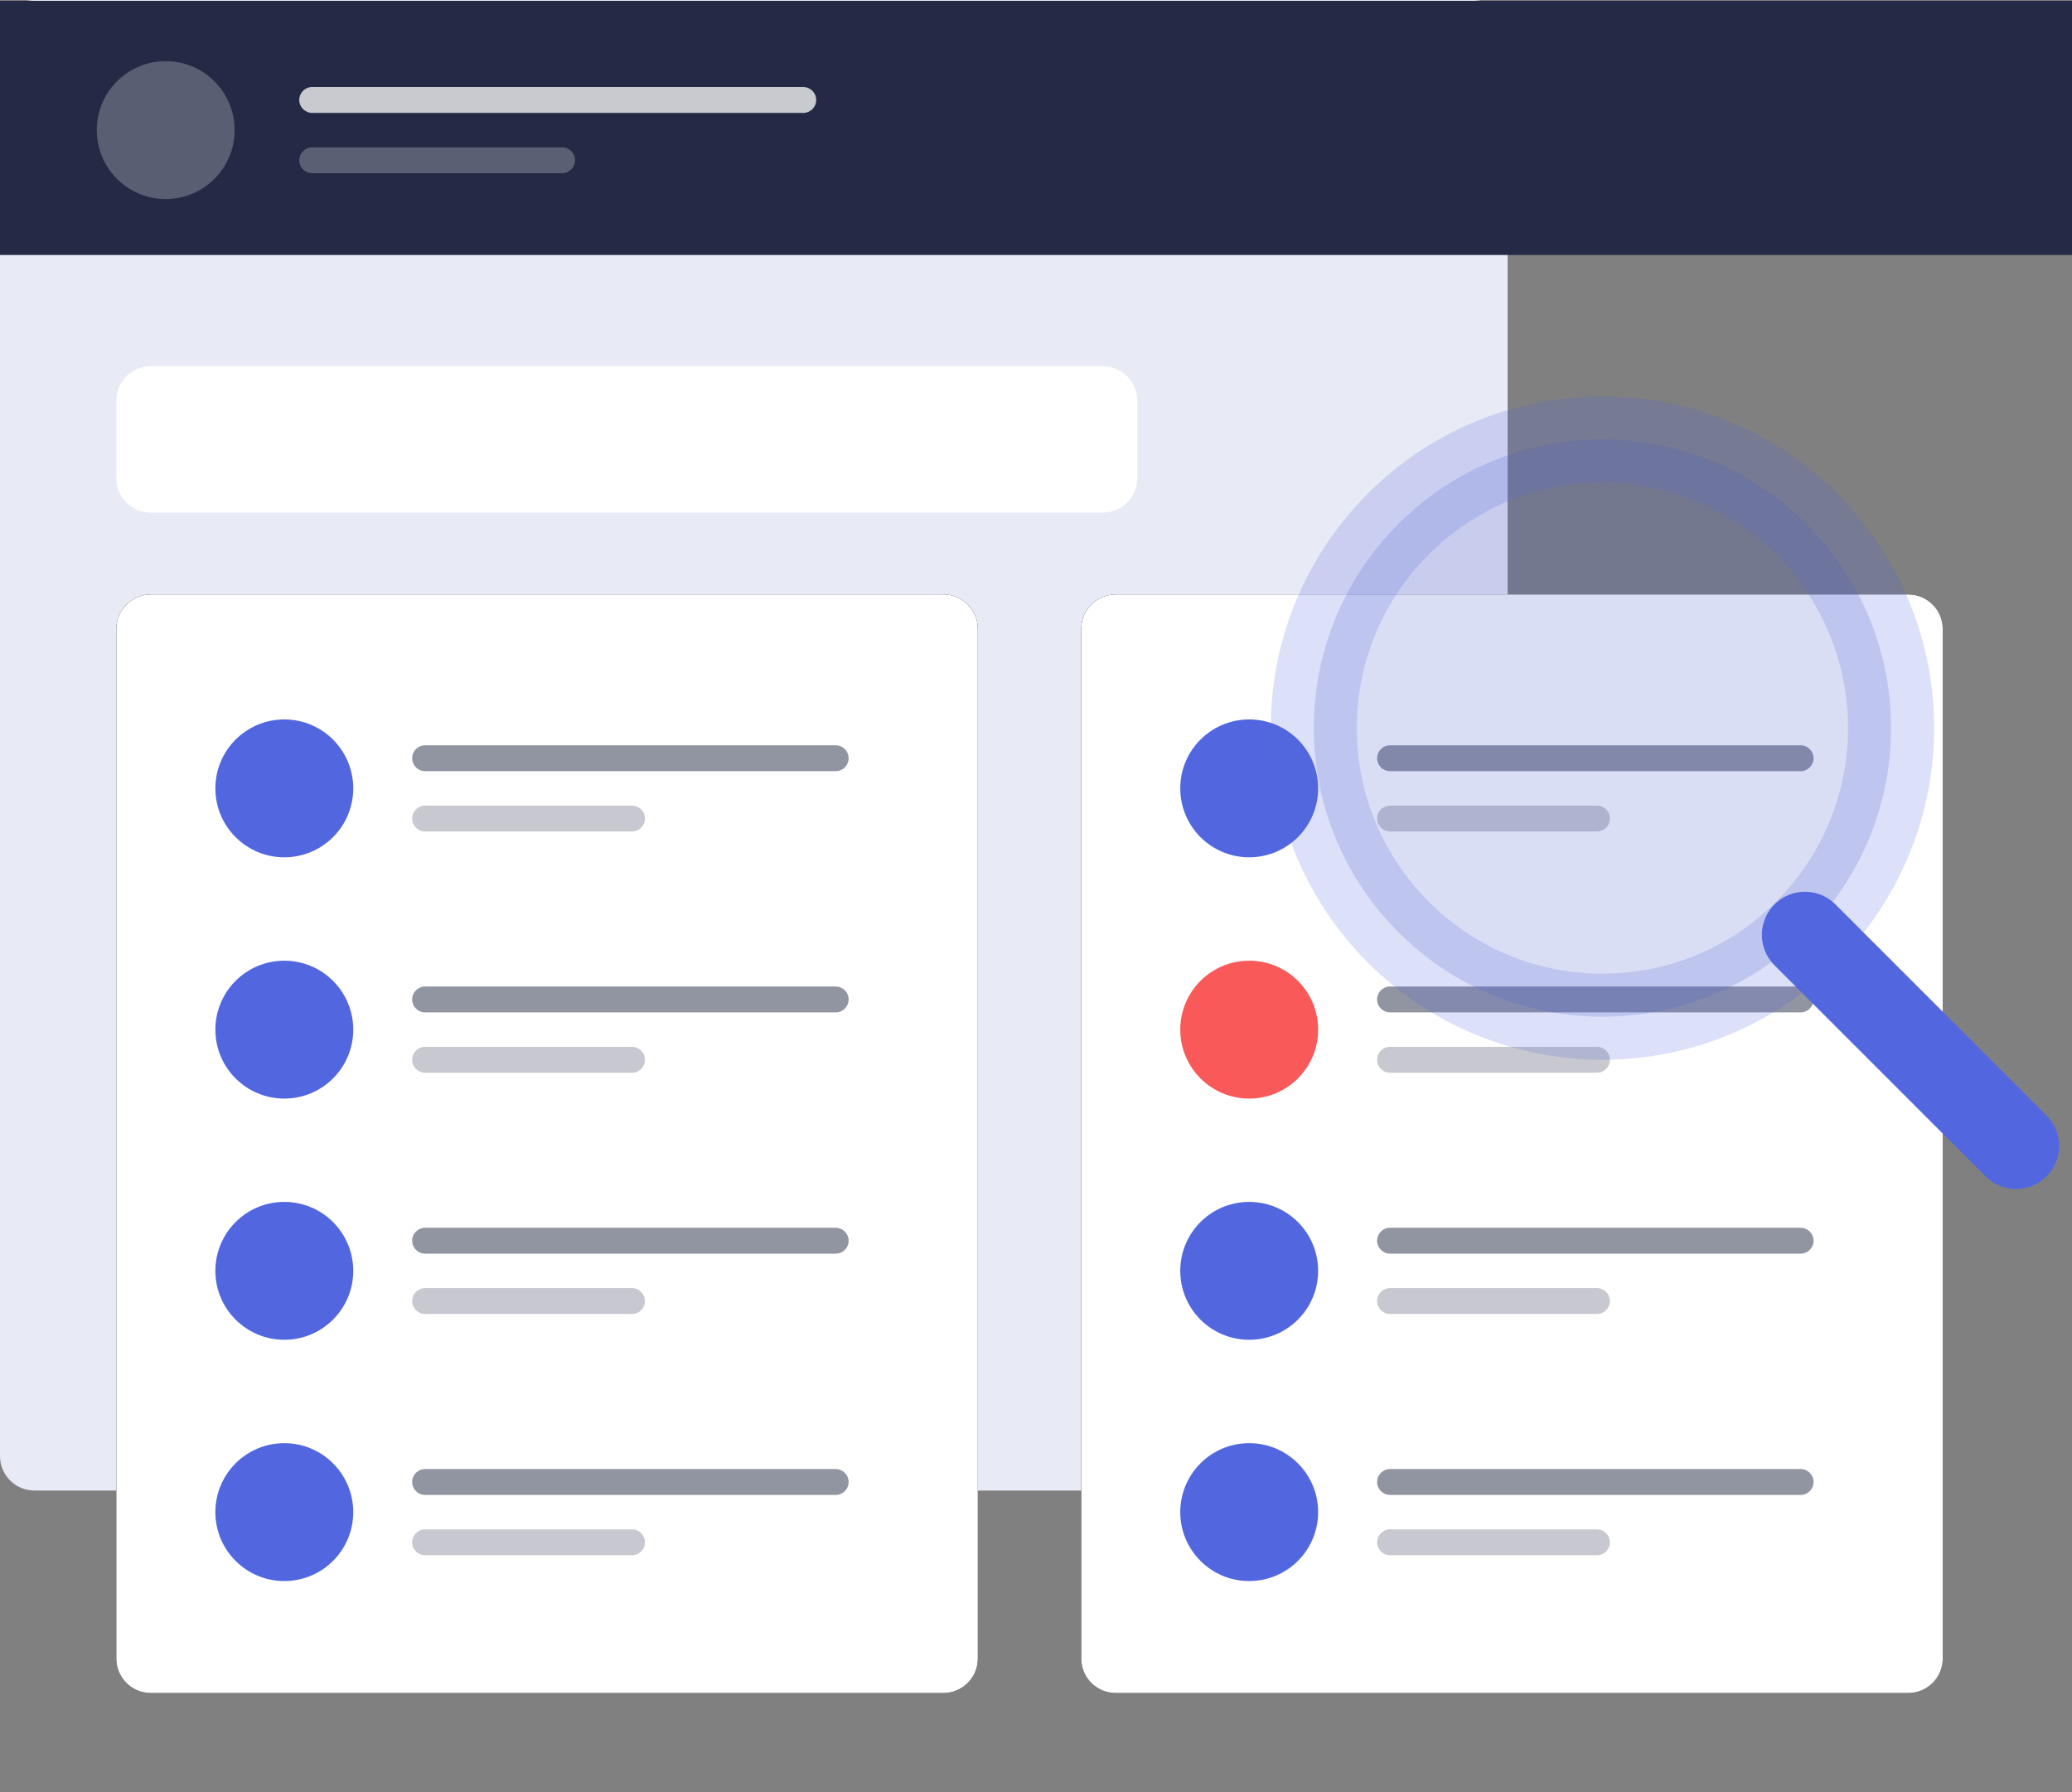 <!-- Generated by IcoMoon.io -->
<svg version="1.1" xmlns="http://www.w3.org/2000/svg" width="37" height="32" viewBox="0 0 37 32">
<rect x="0" y="0" width="37" height="32" fill="#808080" stroke="none"/>
<title>illustration-features-tab-2</title>
<path fill="#e8eaf6" d="M0.615 0h25.692c0.34 0 0.615 0.276 0.615 0.615v25.385c0 0.34-0.276 0.615-0.615 0.615h-25.692c-0.34 0-0.615-0.276-0.615-0.615v-25.385c0-0.34 0.276-0.615 0.615-0.615z"></path>
<path fill="#242a45" d="M-0.272 0.015h42.077v4.538h-42.077z"></path>
<path fill="#fff" opacity="0.245" d="M4.19 2.323c0 0.68-0.551 1.231-1.231 1.231s-1.231-0.551-1.231-1.231c0-0.68 0.551-1.231 1.231-1.231s1.231 0.551 1.231 1.231z"></path>
<path fill="#fff" opacity="0.75" d="M5.575 1.554h8.769c0.127 0 0.231 0.103 0.231 0.231s-0.103 0.231-0.231 0.231h-8.769c-0.127 0-0.231-0.103-0.231-0.231s0.103-0.231 0.231-0.231z"></path>
<path fill="#fff" opacity="0.25" d="M5.575 2.631h4.462c0.127 0 0.231 0.103 0.231 0.231s-0.103 0.231-0.231 0.231h-4.462c-0.127 0-0.231-0.103-0.231-0.231s0.103-0.231 0.231-0.231z"></path>
<path fill="#000" d="M2.692 10.615h14.154c0.34 0 0.615 0.276 0.615 0.615v18.385c0 0.34-0.276 0.615-0.615 0.615h-14.154c-0.34 0-0.615-0.276-0.615-0.615v-18.385c0-0.34 0.276-0.615 0.615-0.615z"></path>
<path fill="#fff" d="M2.692 10.615h14.154c0.34 0 0.615 0.276 0.615 0.615v18.385c0 0.34-0.276 0.615-0.615 0.615h-14.154c-0.34 0-0.615-0.276-0.615-0.615v-18.385c0-0.34 0.276-0.615 0.615-0.615z"></path>
<path fill="#242a45" opacity="0.5" d="M7.591 13.308h7.332c0.127 0 0.231 0.103 0.231 0.231s-0.103 0.231-0.231 0.231h-7.332c-0.127 0-0.231-0.103-0.231-0.231s0.103-0.231 0.231-0.231z"></path>
<path fill="#5267df" d="M6.308 14.077c0 0.68-0.551 1.231-1.231 1.231s-1.231-0.551-1.231-1.231c0-0.68 0.551-1.231 1.231-1.231s1.231 0.551 1.231 1.231z"></path>
<path fill="#242a45" opacity="0.25" d="M7.591 14.385h3.695c0.127 0 0.231 0.103 0.231 0.231s-0.103 0.231-0.231 0.231h-3.695c-0.127 0-0.231-0.103-0.231-0.231s0.103-0.231 0.231-0.231z"></path>
<path fill="#5267df" d="M6.308 18.385c0 0.68-0.551 1.231-1.231 1.231s-1.231-0.551-1.231-1.231c0-0.68 0.551-1.231 1.231-1.231s1.231 0.551 1.231 1.231z"></path>
<path fill="#242a45" opacity="0.5" d="M7.591 17.615h7.332c0.127 0 0.231 0.103 0.231 0.231s-0.103 0.231-0.231 0.231h-7.332c-0.127 0-0.231-0.103-0.231-0.231s0.103-0.231 0.231-0.231z"></path>
<path fill="#242a45" opacity="0.25" d="M7.591 18.692h3.695c0.127 0 0.231 0.103 0.231 0.231s-0.103 0.231-0.231 0.231h-3.695c-0.127 0-0.231-0.103-0.231-0.231s0.103-0.231 0.231-0.231z"></path>
<path fill="#5267df" d="M6.308 22.692c0 0.68-0.551 1.231-1.231 1.231s-1.231-0.551-1.231-1.231c0-0.68 0.551-1.231 1.231-1.231s1.231 0.551 1.231 1.231z"></path>
<path fill="#242a45" opacity="0.5" d="M7.591 21.923h7.332c0.127 0 0.231 0.103 0.231 0.231s-0.103 0.231-0.231 0.231h-7.332c-0.127 0-0.231-0.103-0.231-0.231s0.103-0.231 0.231-0.231z"></path>
<path fill="#242a45" opacity="0.25" d="M7.591 23h3.695c0.127 0 0.231 0.103 0.231 0.231s-0.103 0.231-0.231 0.231h-3.695c-0.127 0-0.231-0.103-0.231-0.231s0.103-0.231 0.231-0.231z"></path>
<path fill="#5267df" d="M6.308 27c0 0.68-0.551 1.231-1.231 1.231s-1.231-0.551-1.231-1.231c0-0.68 0.551-1.231 1.231-1.231s1.231 0.551 1.231 1.231z"></path>
<path fill="#242a45" opacity="0.5" d="M7.591 26.231h7.332c0.127 0 0.231 0.103 0.231 0.231s-0.103 0.231-0.231 0.231h-7.332c-0.127 0-0.231-0.103-0.231-0.231s0.103-0.231 0.231-0.231z"></path>
<path fill="#242a45" opacity="0.25" d="M7.591 27.308h3.695c0.127 0 0.231 0.103 0.231 0.231s-0.103 0.231-0.231 0.231h-3.695c-0.127 0-0.231-0.103-0.231-0.231s0.103-0.231 0.231-0.231z"></path>
<path fill="#000" d="M19.923 10.615h14.154c0.34 0 0.615 0.276 0.615 0.615v18.385c0 0.34-0.276 0.615-0.615 0.615h-14.154c-0.34 0-0.615-0.276-0.615-0.615v-18.385c0-0.34 0.276-0.615 0.615-0.615z"></path>
<path fill="#fff" d="M19.923 10.615h14.154c0.34 0 0.615 0.276 0.615 0.615v18.385c0 0.34-0.276 0.615-0.615 0.615h-14.154c-0.34 0-0.615-0.276-0.615-0.615v-18.385c0-0.34 0.276-0.615 0.615-0.615z"></path>
<path fill="#242a45" opacity="0.5" d="M24.822 13.308h7.332c0.127 0 0.231 0.103 0.231 0.231s-0.103 0.231-0.231 0.231h-7.332c-0.127 0-0.231-0.103-0.231-0.231s0.103-0.231 0.231-0.231z"></path>
<path fill="#5267df" d="M23.538 14.077c0 0.68-0.551 1.231-1.231 1.231s-1.231-0.551-1.231-1.231c0-0.68 0.551-1.231 1.231-1.231s1.231 0.551 1.231 1.231z"></path>
<path fill="#242a45" opacity="0.25" d="M24.822 14.385h3.695c0.127 0 0.231 0.103 0.231 0.231s-0.103 0.231-0.231 0.231h-3.695c-0.127 0-0.231-0.103-0.231-0.231s0.103-0.231 0.231-0.231z"></path>
<path fill="#fa5959" d="M23.538 18.385c0 0.68-0.551 1.231-1.231 1.231s-1.231-0.551-1.231-1.231c0-0.68 0.551-1.231 1.231-1.231s1.231 0.551 1.231 1.231z"></path>
<path fill="#242a45" opacity="0.5" d="M24.822 17.615h7.332c0.127 0 0.231 0.103 0.231 0.231s-0.103 0.231-0.231 0.231h-7.332c-0.127 0-0.231-0.103-0.231-0.231s0.103-0.231 0.231-0.231z"></path>
<path fill="#242a45" opacity="0.25" d="M24.822 18.692h3.695c0.127 0 0.231 0.103 0.231 0.231s-0.103 0.231-0.231 0.231h-3.695c-0.127 0-0.231-0.103-0.231-0.231s0.103-0.231 0.231-0.231z"></path>
<path fill="#5267df" d="M23.538 22.692c0 0.68-0.551 1.231-1.231 1.231s-1.231-0.551-1.231-1.231c0-0.68 0.551-1.231 1.231-1.231s1.231 0.551 1.231 1.231z"></path>
<path fill="#242a45" opacity="0.5" d="M24.822 21.923h7.332c0.127 0 0.231 0.103 0.231 0.231s-0.103 0.231-0.231 0.231h-7.332c-0.127 0-0.231-0.103-0.231-0.231s0.103-0.231 0.231-0.231z"></path>
<path fill="#242a45" opacity="0.25" d="M24.822 23h3.695c0.127 0 0.231 0.103 0.231 0.231s-0.103 0.231-0.231 0.231h-3.695c-0.127 0-0.231-0.103-0.231-0.231s0.103-0.231 0.231-0.231z"></path>
<path fill="#5267df" d="M23.538 27c0 0.68-0.551 1.231-1.231 1.231s-1.231-0.551-1.231-1.231c0-0.68 0.551-1.231 1.231-1.231s1.231 0.551 1.231 1.231z"></path>
<path fill="#242a45" opacity="0.5" d="M24.822 26.231h7.332c0.127 0 0.231 0.103 0.231 0.231s-0.103 0.231-0.231 0.231h-7.332c-0.127 0-0.231-0.103-0.231-0.231s0.103-0.231 0.231-0.231z"></path>
<path fill="#242a45" opacity="0.25" d="M24.822 27.308h3.695c0.127 0 0.231 0.103 0.231 0.231s-0.103 0.231-0.231 0.231h-3.695c-0.127 0-0.231-0.103-0.231-0.231s0.103-0.231 0.231-0.231z"></path>
<path fill="#fff" d="M2.692 6.538h17c0.34 0 0.615 0.276 0.615 0.615v1.385c0 0.34-0.276 0.615-0.615 0.615h-17c-0.34 0-0.615-0.276-0.615-0.615v-1.385c0-0.34 0.276-0.615 0.615-0.615z"></path>
<path fill="#495dcf" opacity="0.2" stroke="#5267df" stroke-linejoin="miter" stroke-linecap="butt" stroke-miterlimit="4" stroke-width="1.538" d="M33.769 13c0 2.846-2.307 5.154-5.154 5.154s-5.154-2.307-5.154-5.154c0-2.846 2.307-5.154 5.154-5.154s5.154 2.307 5.154 5.154z"></path>
<path fill="none" stroke="#5267df" stroke-linejoin="round" stroke-linecap="round" stroke-miterlimit="4" stroke-width="1.538" d="M32.231 16.692l3.769 3.769"></path>
</svg>
